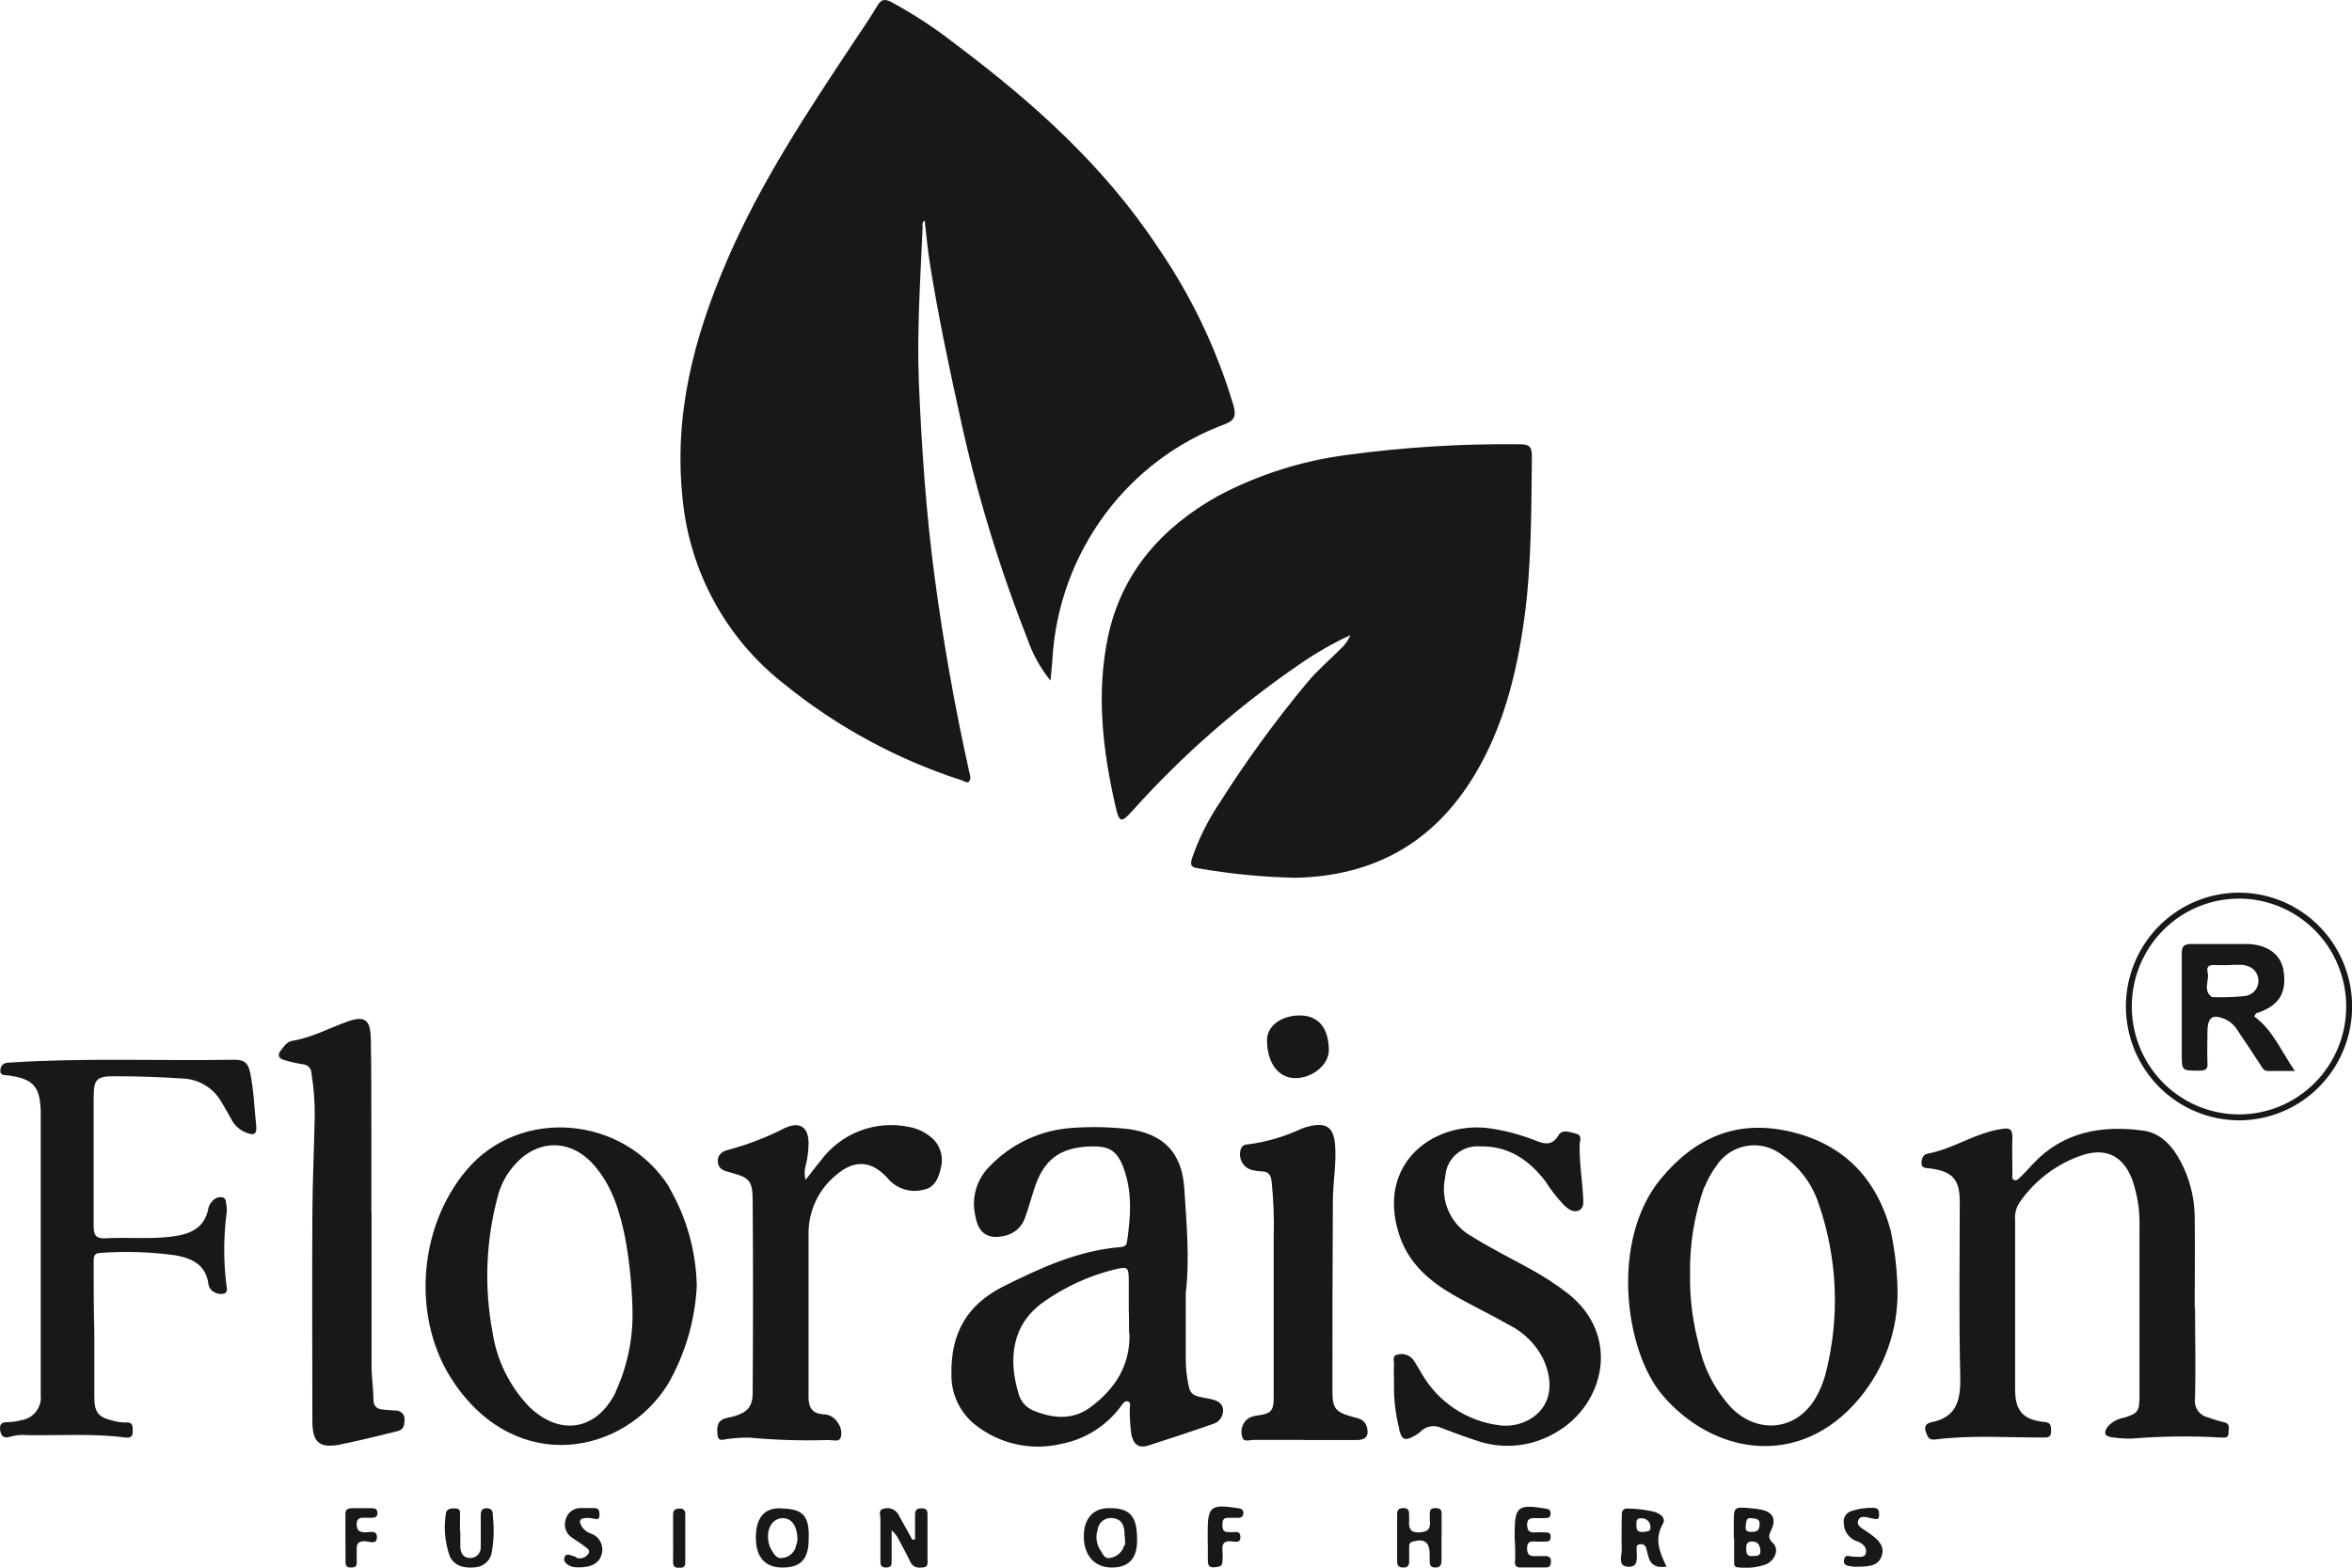 <svg width="105" height="70" viewBox="0 0 105 70" fill="none" xmlns="http://www.w3.org/2000/svg">
<path d="M46.898 30.391C46.452 29.842 46.106 29.219 45.875 28.549C44.59 25.29 43.573 21.93 42.836 18.504C42.349 16.293 41.882 14.074 41.523 11.836C41.413 11.179 41.361 10.514 41.281 9.849C41.138 9.929 41.195 10.062 41.187 10.169C41.089 12.467 40.93 14.769 41.021 17.072C41.142 19.989 41.342 22.899 41.731 25.81C42.119 28.72 42.633 31.603 43.27 34.468C43.304 34.605 43.361 34.764 43.27 34.882C43.18 35 43.067 34.882 42.972 34.855C40.064 33.921 37.354 32.451 34.978 30.52C33.719 29.532 32.671 28.297 31.898 26.89C31.125 25.483 30.642 23.933 30.48 22.333C30.061 18.534 30.978 15.073 32.442 11.662C33.952 8.14 36.058 4.975 38.16 1.807C38.504 1.294 38.855 0.785 39.168 0.253C39.338 -0.032 39.504 -0.059 39.783 0.086C40.798 0.636 41.765 1.271 42.674 1.985C46.12 4.572 49.305 7.422 51.706 11.065C53.188 13.223 54.323 15.603 55.069 18.116C55.193 18.569 55.114 18.774 54.691 18.937C52.559 19.726 50.7 21.121 49.339 22.953C47.93 24.845 47.109 27.115 46.98 29.476C46.965 29.727 46.931 29.992 46.898 30.391ZM59.801 29.02C59.322 29.502 58.794 29.947 58.364 30.467C56.945 32.172 55.638 33.968 54.45 35.843C53.927 36.618 53.509 37.46 53.208 38.347C53.129 38.613 53.178 38.727 53.457 38.765C54.901 39.02 56.362 39.163 57.828 39.194C61.334 39.122 64.006 37.629 65.825 34.612C67.097 32.5 67.689 30.152 68.033 27.736C68.376 25.32 68.358 22.827 68.388 20.365C68.388 19.936 68.256 19.834 67.848 19.837C65.26 19.807 62.672 19.967 60.107 20.316C58.102 20.579 56.16 21.199 54.37 22.147C51.872 23.553 50.083 25.544 49.464 28.427C48.932 30.976 49.226 33.51 49.804 36.025C49.966 36.732 50.053 36.763 50.558 36.2C52.77 33.732 55.269 31.541 58.001 29.673C58.723 29.168 59.489 28.728 60.288 28.359C60.179 28.614 60.012 28.84 59.801 29.02ZM52.868 53.03C52.759 51.461 51.928 50.622 50.381 50.416C49.566 50.322 48.743 50.303 47.924 50.359C46.473 50.438 45.109 51.078 44.116 52.145C43.849 52.43 43.657 52.778 43.557 53.157C43.458 53.536 43.454 53.934 43.546 54.314C43.682 55.097 44.139 55.371 44.912 55.165C45.112 55.114 45.296 55.012 45.446 54.869C45.596 54.726 45.707 54.547 45.769 54.349C45.909 53.969 46.014 53.566 46.146 53.171C46.562 51.788 47.301 51.222 48.736 51.188C49.509 51.169 49.868 51.385 50.147 52.118C50.562 53.209 50.475 54.33 50.313 55.454C50.287 55.625 50.173 55.675 50.011 55.686C48.124 55.842 46.46 56.609 44.803 57.437C43.146 58.266 42.448 59.55 42.474 61.347C42.464 61.776 42.552 62.202 42.731 62.592C42.91 62.982 43.176 63.326 43.508 63.596C44.047 64.029 44.677 64.334 45.35 64.485C46.023 64.636 46.721 64.631 47.392 64.469C48.448 64.264 49.39 63.669 50.034 62.802C50.117 62.695 50.204 62.524 50.358 62.578C50.513 62.631 50.426 62.802 50.434 62.923C50.433 63.304 50.458 63.685 50.509 64.063C50.604 64.492 50.83 64.682 51.264 64.545C52.223 64.238 53.181 63.922 54.133 63.588C54.273 63.553 54.398 63.469 54.483 63.351C54.569 63.233 54.61 63.088 54.601 62.942C54.567 62.596 54.261 62.513 53.978 62.456C53.129 62.296 53.121 62.304 52.989 61.453C52.953 61.201 52.935 60.947 52.936 60.693C52.936 59.709 52.936 58.725 52.936 57.741C53.121 56.165 52.966 54.599 52.868 53.03ZM50.423 59.538C50.464 60.974 49.77 62.03 48.675 62.84C47.875 63.432 46.98 63.334 46.112 62.976C45.952 62.906 45.809 62.799 45.697 62.664C45.584 62.529 45.504 62.369 45.463 62.198C45.01 60.678 45.165 59.136 46.596 58.129C47.538 57.464 48.593 56.979 49.709 56.696C50.362 56.537 50.389 56.56 50.392 57.209C50.392 57.635 50.392 58.064 50.392 58.493C50.407 58.843 50.396 59.193 50.407 59.538H50.423ZM97.978 58.398C97.978 57.031 97.996 55.667 97.978 54.299C97.962 53.455 97.75 52.626 97.359 51.879C96.981 51.169 96.464 50.584 95.664 50.481C93.826 50.238 92.109 50.527 90.757 51.97C90.584 52.157 90.414 52.35 90.233 52.521C90.146 52.605 90.048 52.738 89.92 52.692C89.791 52.647 89.84 52.472 89.84 52.358C89.84 51.834 89.818 51.306 89.84 50.785C89.84 50.435 89.738 50.352 89.403 50.405C88.21 50.561 87.217 51.302 86.047 51.514C85.84 51.552 85.772 51.769 85.783 51.97C85.794 52.172 86.002 52.153 86.16 52.172C87.164 52.305 87.489 52.662 87.489 53.65C87.489 56.252 87.448 58.858 87.512 61.461C87.534 62.505 87.368 63.28 86.217 63.508C86.013 63.55 85.881 63.679 85.972 63.926C86.062 64.173 86.108 64.306 86.391 64.276C87.98 64.074 89.576 64.188 91.169 64.188C91.38 64.188 91.573 64.219 91.569 63.888C91.565 63.558 91.497 63.508 91.192 63.486C90.297 63.375 89.961 62.965 89.961 62.057C89.961 59.524 89.961 56.999 89.961 54.482C89.936 54.216 89.999 53.949 90.138 53.722C90.839 52.69 91.864 51.926 93.048 51.552C94.064 51.252 94.8 51.655 95.185 52.662C95.421 53.337 95.533 54.051 95.513 54.767C95.513 57.299 95.513 59.824 95.513 62.342C95.513 63.018 95.441 63.121 94.792 63.311C94.528 63.357 94.286 63.491 94.105 63.691C93.913 63.941 93.924 64.131 94.275 64.177C94.572 64.221 94.873 64.24 95.173 64.234C96.499 64.127 97.831 64.112 99.159 64.188C99.314 64.188 99.502 64.222 99.487 63.976C99.487 63.789 99.589 63.55 99.257 63.501C99.028 63.446 98.802 63.376 98.581 63.292C98.39 63.251 98.221 63.138 98.112 62.975C98.002 62.812 97.959 62.612 97.993 62.418C98.03 61.084 97.993 59.758 97.993 58.417L97.978 58.398ZM84.432 55.04C83.809 52.654 82.341 51.093 79.933 50.531C77.525 49.968 75.672 50.796 74.143 52.635C71.879 55.371 72.524 60.313 74.219 62.296C76.483 64.956 80.344 65.617 82.99 62.46C84.138 61.095 84.751 59.354 84.711 57.566C84.692 56.713 84.595 55.864 84.421 55.029L84.432 55.04ZM76.095 53.011C76.223 52.686 76.391 52.378 76.597 52.096C76.748 51.852 76.95 51.642 77.188 51.483C77.425 51.322 77.694 51.215 77.977 51.167C78.259 51.119 78.548 51.133 78.824 51.205C79.101 51.278 79.359 51.41 79.582 51.59C80.331 52.109 80.893 52.858 81.182 53.725C82.043 56.197 82.148 58.871 81.484 61.404C81.398 61.709 81.279 62.005 81.129 62.285C80.333 63.824 78.593 64.109 77.336 62.904C76.571 62.095 76.048 61.085 75.827 59.99C75.558 58.977 75.431 57.931 75.449 56.883C75.427 55.561 75.642 54.245 76.083 53L76.095 53.011ZM29.88 53.011C27.849 49.797 23.207 49.413 20.822 52.252C18.64 54.846 18.364 58.961 20.274 61.749C23.086 65.883 27.86 64.963 29.819 61.803C30.59 60.462 31.032 58.954 31.106 57.407C31.073 55.861 30.646 54.349 29.868 53.015L29.88 53.011ZM27.491 62.152C26.645 63.873 25.003 64.15 23.626 62.813C22.753 61.907 22.182 60.751 21.991 59.504C21.607 57.471 21.689 55.376 22.233 53.38C22.351 52.934 22.562 52.518 22.852 52.16C23.901 50.827 25.494 50.793 26.57 52.088C27.351 53.011 27.679 54.136 27.913 55.291C28.109 56.377 28.218 57.477 28.238 58.581C28.256 59.815 27.997 61.037 27.479 62.156L27.491 62.152ZM4.181 56.351C4.181 56.127 4.181 55.948 4.494 55.944C5.612 55.863 6.736 55.9 7.846 56.054C8.563 56.187 9.182 56.465 9.303 57.316C9.31 57.396 9.338 57.473 9.384 57.54C9.429 57.606 9.491 57.66 9.563 57.696C9.631 57.737 9.706 57.764 9.785 57.775C9.864 57.785 9.944 57.779 10.02 57.756C10.186 57.684 10.122 57.506 10.107 57.377C9.978 56.336 9.978 55.283 10.107 54.242C10.131 54.1 10.131 53.955 10.107 53.813C10.08 53.684 10.107 53.498 9.925 53.46C9.846 53.447 9.766 53.454 9.69 53.481C9.615 53.509 9.548 53.555 9.495 53.615C9.404 53.702 9.338 53.812 9.306 53.934C9.144 54.843 8.491 55.108 7.702 55.211C6.714 55.344 5.713 55.238 4.725 55.291C4.26 55.317 4.177 55.135 4.181 54.721C4.181 52.821 4.181 50.922 4.181 49.049C4.181 48.183 4.29 48.05 5.155 48.057C6.166 48.057 7.178 48.091 8.174 48.16C8.516 48.174 8.85 48.273 9.144 48.449C9.439 48.624 9.685 48.871 9.861 49.167C10.027 49.432 10.175 49.714 10.333 49.987C10.472 50.251 10.699 50.457 10.975 50.569C11.352 50.72 11.477 50.648 11.435 50.242C11.356 49.482 11.329 48.696 11.175 47.928C11.076 47.434 10.895 47.313 10.42 47.32C7.091 47.373 3.762 47.229 0.433 47.446C0.199 47.446 0.033 47.529 0.014 47.788C-0.005 48.046 0.237 48 0.392 48.023C1.475 48.175 1.781 48.505 1.818 49.596C1.818 49.82 1.818 50.04 1.818 50.264C1.818 52.901 1.818 55.538 1.818 58.174C1.818 59.538 1.818 60.906 1.818 62.274C1.85 62.539 1.777 62.807 1.616 63.02C1.454 63.233 1.217 63.374 0.954 63.413C0.756 63.469 0.552 63.498 0.346 63.501C0.09 63.501 -0.031 63.569 0.007 63.858C0.045 64.147 0.192 64.238 0.46 64.15C0.705 64.08 0.961 64.057 1.215 64.082C2.664 64.105 4.121 63.998 5.566 64.184C5.781 64.211 5.944 64.184 5.925 63.896C5.925 63.672 5.925 63.486 5.611 63.516C5.438 63.519 5.265 63.497 5.098 63.451C4.37 63.284 4.211 63.071 4.211 62.346V59.485C4.181 58.414 4.181 57.38 4.181 56.351ZM62.455 63.801C62.579 64.314 62.723 64.359 63.176 64.097C63.26 64.054 63.337 63.999 63.406 63.934C63.527 63.807 63.686 63.722 63.858 63.692C64.03 63.662 64.208 63.688 64.365 63.767C64.866 63.953 65.368 64.147 65.874 64.31C66.471 64.524 67.108 64.602 67.738 64.536C68.368 64.47 68.976 64.263 69.516 63.93C71.645 62.669 72.362 59.607 69.981 57.745C69.442 57.331 68.872 56.961 68.275 56.639C67.418 56.165 66.538 55.731 65.708 55.211C65.249 54.959 64.885 54.562 64.67 54.082C64.456 53.602 64.403 53.065 64.519 52.552C64.529 52.36 64.576 52.172 64.659 51.999C64.742 51.827 64.858 51.672 65 51.545C65.143 51.418 65.31 51.321 65.49 51.26C65.671 51.198 65.862 51.174 66.052 51.188C67.323 51.157 68.241 51.773 68.988 52.742C69.233 53.13 69.516 53.493 69.833 53.824C70.014 53.98 70.211 54.155 70.467 54.056C70.724 53.957 70.69 53.676 70.675 53.433C70.633 52.673 70.501 51.887 70.52 51.108C70.52 50.941 70.656 50.705 70.373 50.626C70.09 50.546 69.735 50.416 69.58 50.686C69.263 51.237 68.848 51.043 68.478 50.899C67.861 50.66 67.219 50.489 66.565 50.39C64.062 50.01 61.428 51.91 62.459 55.116C62.885 56.442 63.851 57.236 64.987 57.882C65.772 58.322 66.584 58.714 67.365 59.158C68.024 59.485 68.561 60.018 68.894 60.678C69.429 61.848 69.192 62.87 68.263 63.391C67.859 63.616 67.393 63.704 66.935 63.641C66.219 63.552 65.535 63.297 64.933 62.897C64.332 62.497 63.831 61.963 63.47 61.335C63.334 61.122 63.225 60.891 63.07 60.689C62.986 60.592 62.875 60.522 62.752 60.486C62.629 60.45 62.498 60.451 62.376 60.488C62.123 60.545 62.251 60.807 62.232 60.978C62.213 61.149 62.232 61.423 62.232 61.78C62.218 62.461 62.297 63.141 62.466 63.801H62.455ZM16.579 54.098C16.579 52.859 16.579 51.625 16.579 50.386C16.579 49.034 16.579 47.685 16.553 46.336C16.526 45.489 16.255 45.345 15.458 45.633C14.662 45.922 13.907 46.336 13.054 46.473C12.805 46.515 12.677 46.72 12.526 46.917C12.375 47.115 12.447 47.263 12.673 47.328C12.943 47.412 13.22 47.475 13.499 47.518C13.554 47.519 13.608 47.531 13.658 47.553C13.708 47.574 13.753 47.606 13.791 47.645C13.829 47.685 13.858 47.732 13.879 47.783C13.898 47.834 13.908 47.888 13.907 47.943C14.008 48.571 14.056 49.207 14.051 49.843C14.02 51.302 13.953 52.761 13.945 54.223C13.926 57.3 13.945 60.382 13.945 63.463C13.945 64.409 14.27 64.69 15.206 64.496C16.051 64.325 16.889 64.116 17.734 63.907C18.025 63.843 18.055 63.634 18.059 63.406C18.064 63.354 18.06 63.302 18.045 63.253C18.03 63.203 18.005 63.157 17.972 63.118C17.939 63.078 17.898 63.046 17.852 63.023C17.806 63 17.755 62.987 17.704 62.984C17.515 62.984 17.327 62.954 17.138 62.946C16.843 62.927 16.674 62.817 16.67 62.483C16.67 61.992 16.587 61.502 16.587 61.008C16.587 58.706 16.587 56.404 16.587 54.102L16.579 54.098ZM35.967 52.046C36.05 51.724 36.093 51.392 36.096 51.059C36.096 50.325 35.718 50.067 35.058 50.359C34.258 50.77 33.418 51.096 32.552 51.332C32.291 51.385 32.023 51.526 32.046 51.872C32.069 52.217 32.329 52.278 32.605 52.354C33.454 52.582 33.593 52.704 33.601 53.585C33.624 56.461 33.62 59.337 33.601 62.213C33.601 62.821 33.344 63.079 32.744 63.246C32.608 63.284 32.465 63.299 32.333 63.349C31.986 63.478 32.005 63.782 32.031 64.067C32.069 64.42 32.34 64.253 32.51 64.249C32.823 64.208 33.138 64.189 33.454 64.192C34.633 64.302 35.818 64.337 37.002 64.299C37.183 64.299 37.435 64.397 37.526 64.207C37.56 64.093 37.567 63.972 37.546 63.855C37.525 63.737 37.477 63.626 37.405 63.531C37.338 63.413 37.239 63.315 37.121 63.248C37.003 63.181 36.869 63.148 36.733 63.151C36.254 63.106 36.096 62.84 36.096 62.391C36.096 59.945 36.096 57.494 36.096 55.048C36.098 54.56 36.206 54.08 36.413 53.639C36.62 53.199 36.92 52.809 37.292 52.498C38.145 51.739 38.945 51.815 39.677 52.666C39.871 52.878 40.119 53.032 40.394 53.113C40.668 53.193 40.96 53.196 41.236 53.121C41.757 53.03 41.923 52.54 42.017 52.084C42.074 51.826 42.052 51.556 41.954 51.31C41.857 51.064 41.688 50.853 41.47 50.705C41.215 50.514 40.919 50.384 40.606 50.325C39.872 50.166 39.108 50.222 38.404 50.487C37.701 50.753 37.088 51.216 36.639 51.822C36.424 52.084 36.22 52.354 35.964 52.685C35.907 52.475 35.908 52.255 35.967 52.046ZM58.175 64.299C58.982 64.299 59.786 64.299 60.59 64.299C60.99 64.299 61.126 64.086 61.017 63.706C60.93 63.394 60.662 63.326 60.398 63.269C59.594 63.045 59.481 62.889 59.484 62.076C59.484 59.265 59.484 56.45 59.503 53.638C59.503 52.814 59.662 51.997 59.605 51.169C59.549 50.34 59.228 50.094 58.413 50.299C58.306 50.325 58.201 50.36 58.099 50.401C57.341 50.757 56.532 50.992 55.703 51.1C55.647 51.097 55.591 51.108 55.542 51.134C55.492 51.159 55.45 51.197 55.42 51.245C55.375 51.344 55.353 51.453 55.356 51.562C55.359 51.671 55.386 51.779 55.436 51.876C55.485 51.973 55.556 52.057 55.643 52.123C55.73 52.189 55.83 52.234 55.937 52.255C56.061 52.279 56.187 52.296 56.314 52.305C56.624 52.305 56.733 52.449 56.771 52.764C56.856 53.602 56.886 54.445 56.861 55.287C56.861 57.668 56.861 60.051 56.861 62.437C56.861 62.995 56.725 63.125 56.178 63.197C56.037 63.21 55.899 63.247 55.771 63.307C55.634 63.39 55.528 63.516 55.47 63.666C55.412 63.816 55.405 63.981 55.45 64.135C55.495 64.424 55.786 64.291 55.967 64.295C56.722 64.295 57.454 64.295 58.194 64.295L58.175 64.299ZM99.974 50.025C100.972 50.021 101.947 49.72 102.775 49.159C103.603 48.598 104.247 47.803 104.626 46.873C105.006 45.944 105.103 44.922 104.905 43.937C104.708 42.952 104.225 42.048 103.518 41.34C102.811 40.631 101.91 40.149 100.931 39.955C99.952 39.76 98.937 39.863 98.016 40.249C97.094 40.635 96.307 41.287 95.753 42.123C95.2 42.959 94.905 43.941 94.905 44.946C94.909 46.296 95.445 47.589 96.396 48.541C97.346 49.493 98.633 50.027 99.974 50.025ZM99.974 49.759C99.027 49.763 98.1 49.484 97.311 48.957C96.521 48.43 95.905 47.679 95.54 46.8C95.174 45.92 95.077 44.951 95.259 44.015C95.441 43.08 95.895 42.219 96.563 41.544C97.231 40.868 98.084 40.407 99.012 40.219C99.941 40.031 100.904 40.125 101.78 40.489C102.655 40.852 103.404 41.469 103.931 42.261C104.458 43.053 104.74 43.985 104.741 44.938C104.742 45.571 104.619 46.197 104.379 46.782C104.14 47.366 103.788 47.898 103.344 48.345C102.901 48.793 102.374 49.148 101.793 49.391C101.213 49.634 100.591 49.759 99.963 49.759H99.974ZM57.978 45.341C57.171 45.36 56.559 45.835 56.563 46.439C56.563 47.468 57.08 48.145 57.835 48.141C58.59 48.137 59.345 47.541 59.322 46.864C59.307 45.865 58.831 45.326 57.978 45.341ZM40.73 68.751C40.527 68.371 40.312 68.014 40.115 67.638C40.054 67.525 39.957 67.435 39.839 67.385C39.721 67.335 39.59 67.326 39.466 67.361C39.191 67.406 39.307 67.668 39.304 67.835C39.304 68.439 39.304 69.044 39.304 69.644C39.304 69.822 39.285 69.993 39.557 69.993C39.828 69.993 39.806 69.819 39.806 69.644V68.326C39.892 68.41 39.971 68.502 40.044 68.599C40.247 68.979 40.459 69.359 40.64 69.739C40.772 70.024 41.017 70.012 41.24 69.986C41.463 69.959 41.402 69.716 41.406 69.568C41.406 68.933 41.406 68.299 41.406 67.668C41.406 67.497 41.406 67.353 41.164 67.349C40.923 67.345 40.844 67.429 40.851 67.657C40.851 68.014 40.851 68.375 40.851 68.736L40.73 68.751ZM77.416 68.679C77.416 69.028 77.416 69.378 77.416 69.724C77.416 69.857 77.416 69.99 77.604 69.986C78.027 70.037 78.456 69.989 78.857 69.845C79.257 69.648 79.431 69.173 79.156 68.911C78.88 68.648 78.99 68.508 79.095 68.269C79.291 67.817 79.141 67.535 78.669 67.418C78.5 67.38 78.328 67.356 78.155 67.345C77.401 67.281 77.401 67.285 77.401 68.014V68.679H77.416ZM77.955 69.146C77.955 68.945 77.993 68.823 78.242 68.831C78.491 68.838 78.574 69.017 78.589 69.241C78.605 69.465 78.446 69.484 78.265 69.477C78.019 69.519 77.952 69.382 77.955 69.146ZM78.178 67.79C78.352 67.813 78.574 67.79 78.555 68.079C78.537 68.367 78.412 68.394 78.178 68.401C77.944 68.409 77.921 68.28 77.929 68.196C77.967 67.949 77.933 67.756 78.178 67.79ZM64.357 68.664C64.357 68.284 64.357 67.934 64.357 67.57C64.357 67.372 64.236 67.338 64.074 67.338C63.912 67.338 63.832 67.395 63.832 67.558C63.827 67.669 63.827 67.781 63.832 67.892C63.881 68.272 63.738 68.413 63.334 68.424C62.93 68.436 62.885 68.2 62.908 67.889C62.908 67.809 62.908 67.729 62.908 67.649C62.908 67.471 62.881 67.338 62.658 67.338C62.436 67.338 62.372 67.425 62.372 67.626C62.372 68.326 62.372 69.025 62.372 69.72C62.372 69.936 62.466 69.99 62.658 69.993C62.851 69.997 62.919 69.883 62.911 69.697C62.904 69.511 62.911 69.283 62.911 69.078C62.911 68.964 62.911 68.876 63.07 68.835C63.587 68.686 63.825 68.857 63.825 69.401C63.825 69.496 63.825 69.591 63.825 69.686C63.825 69.864 63.847 69.99 64.074 69.993C64.3 69.997 64.357 69.864 64.353 69.663C64.353 69.332 64.353 68.998 64.353 68.664H64.357ZM74.234 68.044C74.389 67.767 74.106 67.585 73.857 67.505C73.474 67.413 73.083 67.365 72.69 67.361C72.453 67.342 72.396 67.467 72.4 67.68C72.4 68.185 72.381 68.694 72.4 69.199C72.4 69.473 72.2 69.933 72.687 69.959C73.174 69.986 73.064 69.53 73.064 69.222C73.064 69.097 73.038 68.96 73.23 68.952C73.261 68.948 73.293 68.949 73.324 68.957C73.355 68.965 73.383 68.98 73.409 68.999C73.434 69.019 73.454 69.043 73.47 69.071C73.485 69.099 73.495 69.13 73.498 69.161C73.521 69.268 73.558 69.37 73.581 69.481C73.675 69.86 73.921 70.024 74.4 69.952C74.079 69.306 73.849 68.709 74.234 68.044ZM73.053 68.086C73.053 67.908 73.053 67.775 73.302 67.794C73.399 67.794 73.492 67.831 73.562 67.898C73.632 67.965 73.674 68.057 73.679 68.155C73.717 68.424 73.475 68.371 73.37 68.405C73.053 68.424 73.053 68.261 73.053 68.075V68.086ZM34.828 67.349C34.099 67.323 33.725 67.82 33.744 68.702C33.763 69.583 34.19 70.005 34.971 69.993C35.752 69.982 36.103 69.614 36.103 68.717C36.152 67.539 35.718 67.38 34.828 67.349ZM35.522 69.101C35.475 69.229 35.392 69.341 35.284 69.424C35.176 69.507 35.046 69.557 34.911 69.568C34.654 69.61 34.533 69.355 34.431 69.188C34.358 69.065 34.313 68.928 34.299 68.785C34.22 68.238 34.492 67.809 34.918 67.79C35.345 67.771 35.605 68.147 35.601 68.785C35.59 68.827 35.563 68.968 35.507 69.101H35.522ZM49.487 67.342C48.796 67.342 48.377 67.828 48.385 68.603C48.385 69.469 48.879 70.001 49.656 69.993C50.434 69.986 50.789 69.537 50.762 68.706C50.758 67.683 50.43 67.33 49.502 67.342H49.487ZM50.196 68.987C50.158 69.134 50.078 69.267 49.966 69.37C49.854 69.472 49.715 69.54 49.566 69.564C49.286 69.629 49.219 69.34 49.102 69.184C49.023 69.054 48.974 68.909 48.956 68.758C48.938 68.608 48.953 68.455 49 68.31C49.008 68.231 49.033 68.154 49.072 68.085C49.111 68.015 49.163 67.954 49.225 67.905C49.288 67.856 49.36 67.821 49.437 67.8C49.513 67.78 49.593 67.775 49.672 67.786C50.049 67.824 50.166 68.06 50.2 68.386C50.2 68.481 50.2 68.576 50.219 68.698C50.227 68.794 50.23 68.89 50.226 68.987H50.196ZM20.535 68.371C20.535 68.151 20.535 67.927 20.535 67.706C20.535 67.554 20.584 67.357 20.335 67.353C20.085 67.349 19.912 67.38 19.901 67.619C19.805 68.25 19.867 68.895 20.082 69.496C20.27 69.898 20.693 70.054 21.267 69.978C21.449 69.954 21.617 69.868 21.744 69.735C21.871 69.602 21.949 69.429 21.965 69.245C22.049 68.743 22.062 68.231 22.003 67.725C22.003 67.535 22.003 67.345 21.72 67.345C21.437 67.345 21.467 67.566 21.463 67.748C21.463 68.193 21.463 68.637 21.463 69.082C21.466 69.146 21.455 69.211 21.432 69.271C21.408 69.331 21.373 69.386 21.328 69.431C21.282 69.477 21.228 69.513 21.168 69.536C21.108 69.56 21.044 69.571 20.98 69.568C20.689 69.568 20.55 69.344 20.55 69.047V68.379L20.535 68.371ZM67.629 69.674C67.629 69.845 67.629 69.993 67.871 69.99H69.003C69.195 69.99 69.233 69.891 69.241 69.72C69.248 69.549 69.143 69.477 68.977 69.481C68.811 69.484 68.694 69.481 68.55 69.481C68.297 69.503 68.173 69.416 68.173 69.139C68.173 68.861 68.297 68.816 68.52 68.831C68.743 68.846 68.867 68.831 69.041 68.831C69.146 68.831 69.218 68.785 69.222 68.66C69.226 68.534 69.222 68.436 69.056 68.428C68.89 68.421 68.678 68.409 68.49 68.428C68.225 68.428 68.18 68.295 68.176 68.071C68.173 67.847 68.301 67.778 68.501 67.786C68.701 67.794 68.818 67.786 68.977 67.786C69.135 67.786 69.222 67.752 69.222 67.577C69.222 67.402 69.12 67.38 68.98 67.357C67.757 67.159 67.618 67.273 67.618 68.496V68.686C67.644 69.009 67.648 69.34 67.644 69.674H67.629ZM26.868 69.378C26.916 69.183 26.886 68.978 26.784 68.806C26.682 68.633 26.517 68.509 26.324 68.459C26.163 68.392 26.03 68.271 25.947 68.117C25.849 67.934 25.879 67.805 26.102 67.786C26.228 67.771 26.355 67.778 26.479 67.805C26.634 67.839 26.762 67.877 26.762 67.645C26.762 67.414 26.717 67.334 26.498 67.338C26.279 67.342 26.12 67.338 25.932 67.338C25.772 67.332 25.615 67.383 25.489 67.483C25.364 67.582 25.277 67.723 25.245 67.881C25.203 68.028 25.21 68.184 25.265 68.326C25.321 68.469 25.421 68.588 25.551 68.668C25.728 68.8 25.928 68.907 26.098 69.047C26.196 69.123 26.377 69.222 26.271 69.37C26.223 69.443 26.155 69.502 26.076 69.539C25.997 69.577 25.909 69.592 25.822 69.583C25.762 69.583 25.713 69.515 25.652 69.499C25.498 69.462 25.275 69.321 25.2 69.534C25.124 69.746 25.339 69.895 25.551 69.959C25.632 69.978 25.716 69.987 25.8 69.986C26.419 69.997 26.77 69.784 26.864 69.378H26.868ZM84.005 69.477C84.164 69.006 83.802 68.717 83.466 68.474L83.386 68.421C83.198 68.272 82.854 68.155 82.956 67.889C83.058 67.623 83.375 67.767 83.602 67.805C83.749 67.828 83.885 67.896 83.888 67.657C83.888 67.486 83.888 67.338 83.651 67.33C83.305 67.314 82.959 67.365 82.632 67.478C82.526 67.514 82.436 67.585 82.378 67.68C82.319 67.775 82.295 67.888 82.311 67.999C82.311 68.19 82.374 68.376 82.49 68.528C82.606 68.68 82.769 68.789 82.952 68.838C83.168 68.93 83.353 69.101 83.3 69.344C83.247 69.587 82.975 69.499 82.786 69.511C82.598 69.522 82.371 69.355 82.322 69.651C82.273 69.948 82.56 69.914 82.741 69.955C82.83 69.96 82.92 69.96 83.009 69.955C83.39 69.944 83.847 69.944 84.002 69.477H84.005ZM53.925 69.697C53.925 69.887 53.978 70.001 54.197 69.982C54.416 69.963 54.574 69.959 54.574 69.72C54.587 69.562 54.587 69.403 54.574 69.245C54.548 68.956 54.62 68.797 54.952 68.823C55.106 68.823 55.386 68.945 55.374 68.622C55.363 68.299 55.099 68.439 54.933 68.413C54.901 68.409 54.87 68.409 54.838 68.413C54.589 68.413 54.57 68.257 54.57 68.063C54.57 67.87 54.631 67.763 54.838 67.775C54.982 67.775 55.121 67.775 55.265 67.775C55.408 67.775 55.506 67.729 55.506 67.558C55.506 67.387 55.401 67.364 55.261 67.342C54.035 67.155 53.914 67.258 53.914 68.462V68.652C53.921 68.998 53.925 69.347 53.921 69.697H53.925ZM15.428 69.762C15.428 69.921 15.489 69.993 15.651 69.993C15.813 69.993 15.934 69.971 15.926 69.765C15.919 69.56 15.926 69.355 15.926 69.146C15.926 68.937 15.983 68.85 16.213 68.82C16.443 68.789 16.817 69.025 16.828 68.645C16.84 68.265 16.428 68.455 16.206 68.417C15.983 68.379 15.93 68.276 15.923 68.071C15.915 67.866 16.017 67.756 16.232 67.771C16.36 67.771 16.485 67.771 16.61 67.771C16.734 67.771 16.855 67.729 16.851 67.558C16.847 67.387 16.749 67.342 16.61 67.342C16.323 67.342 16.04 67.342 15.757 67.342C15.473 67.342 15.413 67.421 15.421 67.672C15.421 68.006 15.421 68.341 15.421 68.671C15.421 69.002 15.428 69.397 15.424 69.762H15.428ZM30.049 69.762C30.049 69.993 30.181 70.009 30.355 70.009C30.529 70.009 30.597 69.925 30.593 69.75C30.593 69.038 30.593 68.328 30.593 67.619C30.599 67.584 30.596 67.548 30.585 67.514C30.575 67.481 30.556 67.45 30.532 67.425C30.507 67.4 30.477 67.381 30.444 67.37C30.41 67.358 30.375 67.355 30.34 67.361C30.148 67.361 30.046 67.425 30.049 67.634C30.049 67.98 30.049 68.329 30.049 68.675C30.049 69.021 30.057 69.382 30.046 69.743L30.049 69.762ZM100.744 45.242C101.725 44.912 102.084 44.368 101.952 43.392C101.854 42.632 101.25 42.169 100.299 42.15C99.48 42.15 98.657 42.15 97.838 42.15C97.46 42.15 97.396 42.279 97.4 42.617C97.4 44.091 97.4 45.569 97.4 47.047C97.4 47.829 97.4 47.806 98.196 47.806C98.461 47.806 98.574 47.734 98.547 47.461C98.528 46.997 98.547 46.538 98.547 46.078C98.547 45.39 98.796 45.242 99.427 45.554C99.621 45.662 99.783 45.821 99.895 46.013C100.234 46.511 100.563 47.016 100.903 47.533C100.986 47.654 101.042 47.822 101.242 47.822C101.62 47.822 101.997 47.822 102.45 47.822C101.835 46.937 101.476 46.002 100.635 45.383C100.662 45.325 100.698 45.271 100.74 45.223L100.744 45.242ZM100.231 43.111C100.393 43.132 100.542 43.212 100.651 43.335C100.76 43.458 100.822 43.616 100.824 43.781C100.827 43.946 100.771 44.106 100.666 44.233C100.561 44.359 100.415 44.444 100.253 44.471C99.77 44.523 99.283 44.541 98.796 44.524C98.796 44.524 98.763 44.524 98.751 44.524C98.321 44.224 98.645 43.783 98.555 43.419C98.51 43.229 98.555 43.08 98.819 43.092C99.083 43.103 99.291 43.092 99.525 43.092C99.759 43.075 99.993 43.075 100.227 43.092L100.231 43.111Z" fill="#181818"/>
</svg>
